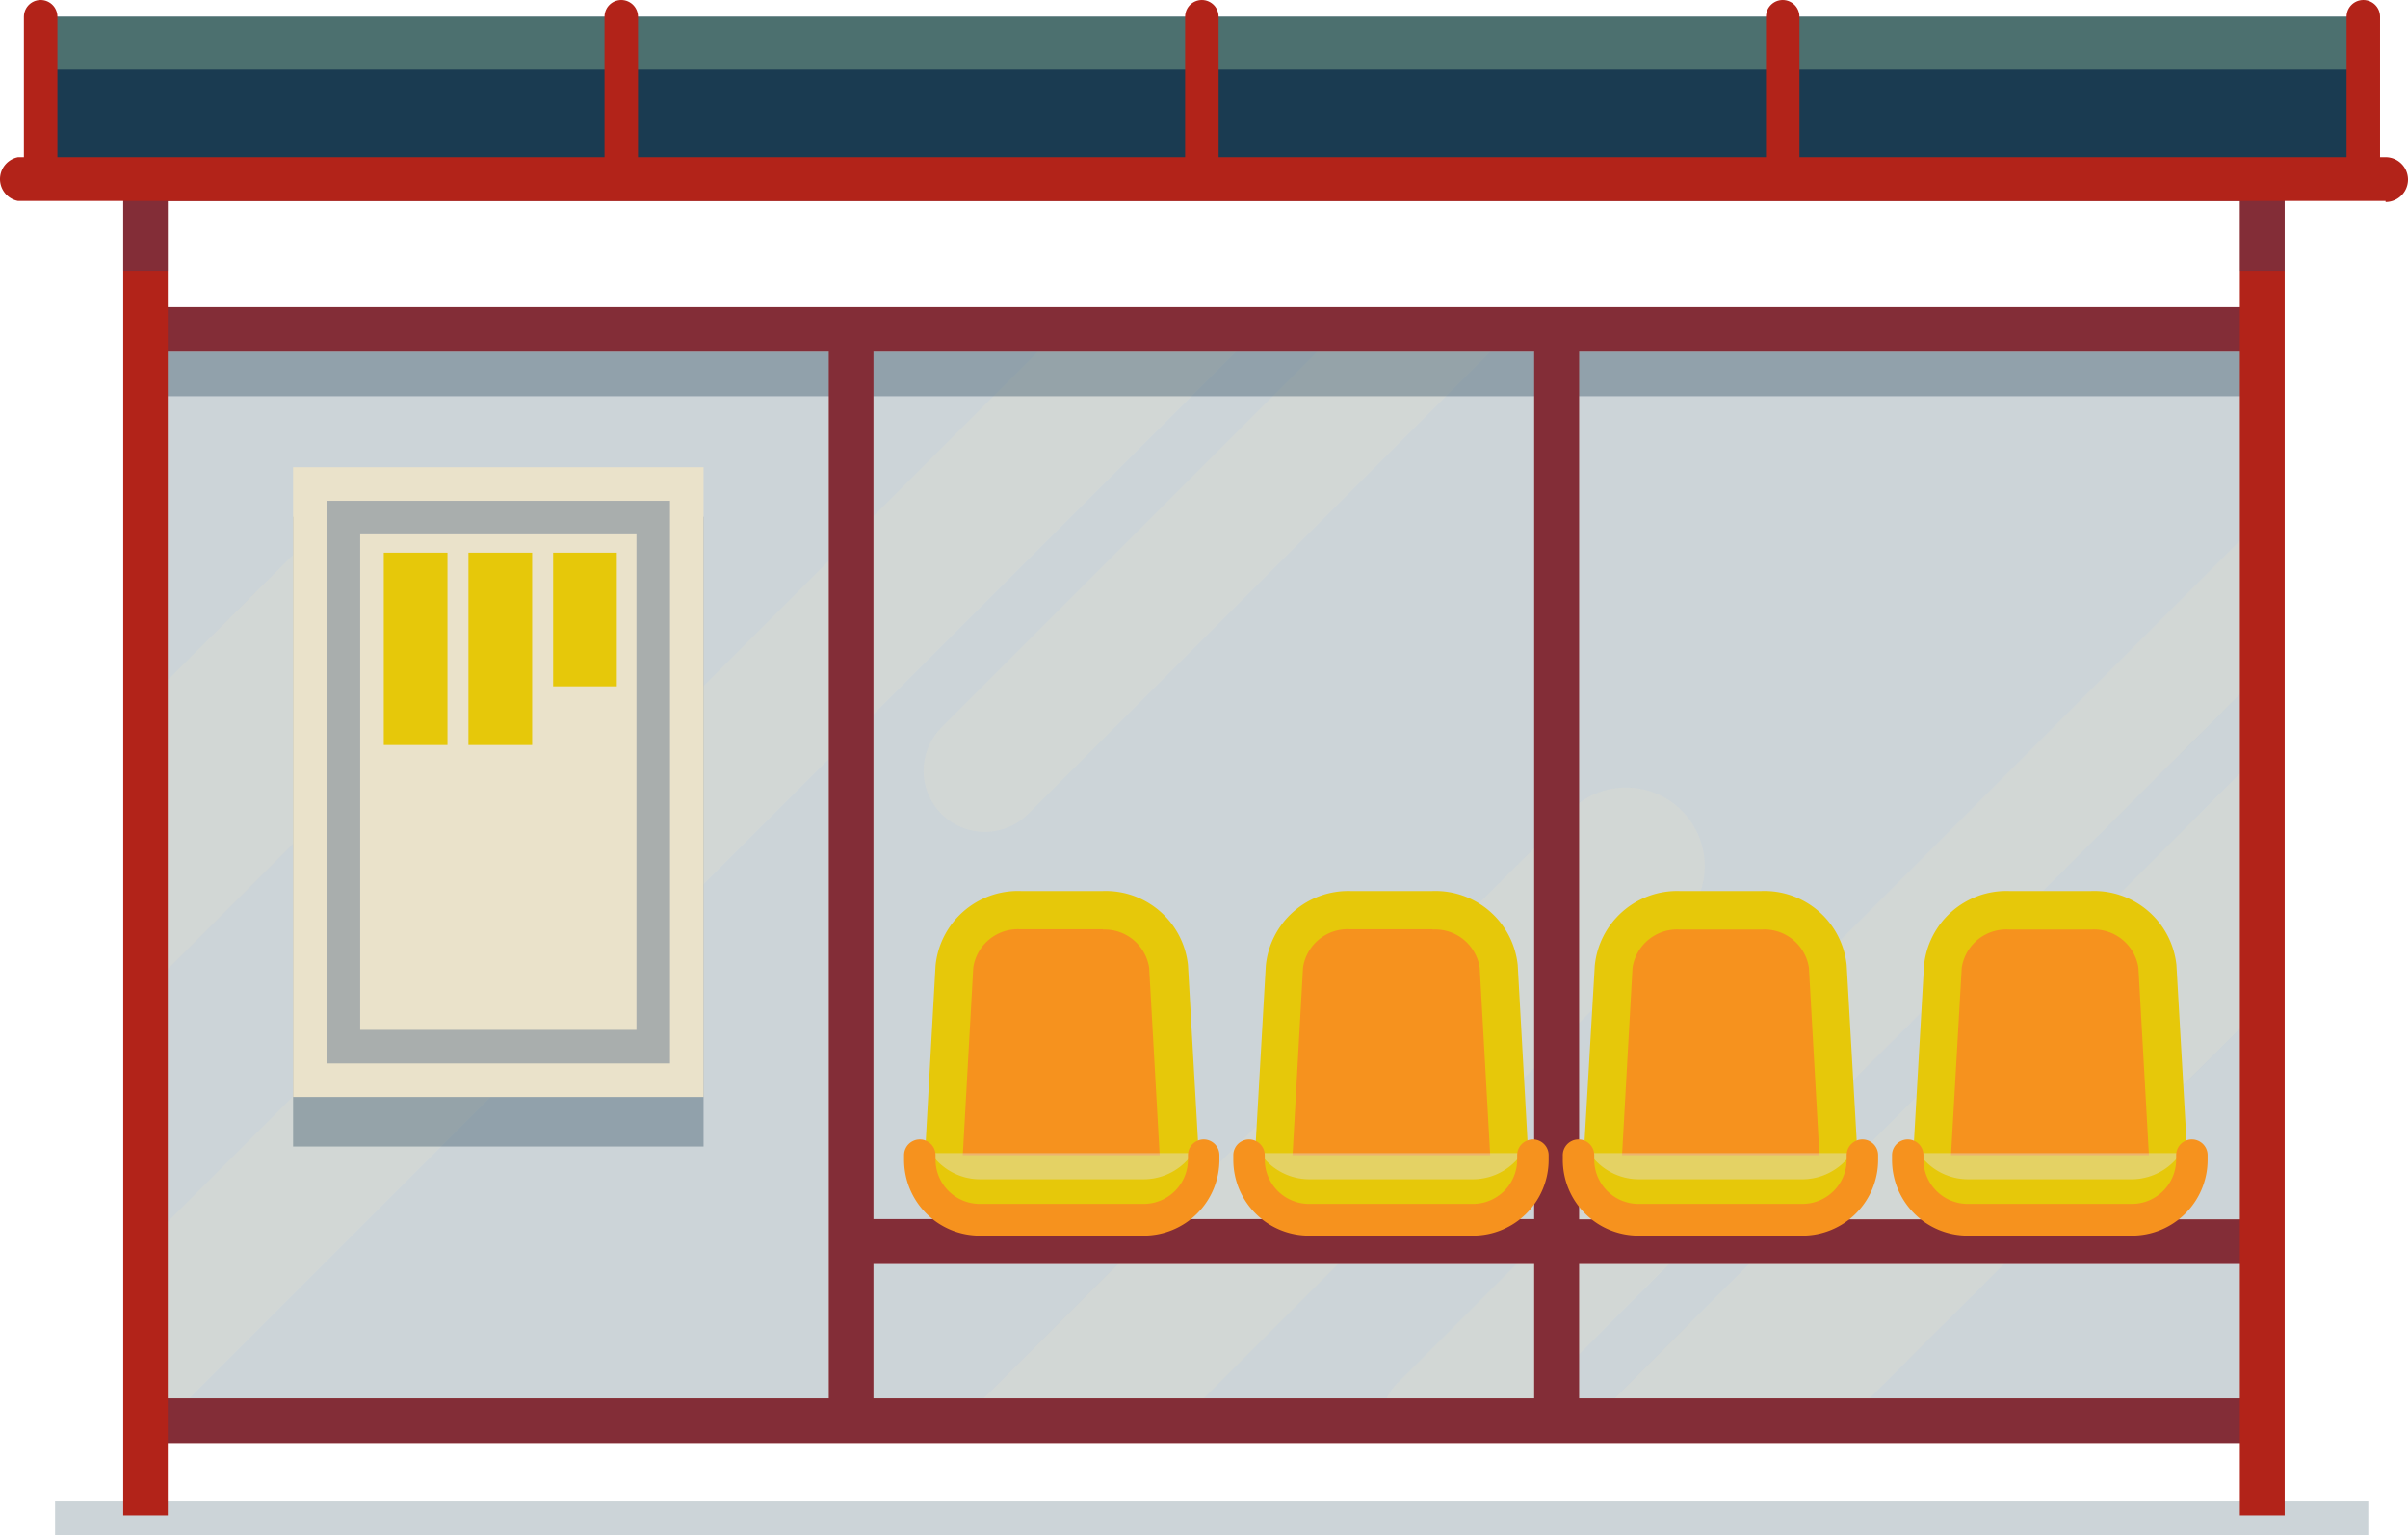 <svg xmlns="http://www.w3.org/2000/svg" viewBox="0.159 0.001 91.866 58.579"><title>Depositphotos_84359944_02</title><g data-name="Layer 2"><g data-name="Layer 5" style="isolation:isolate"><path fill="#1a3b51" d="M2.26 57.29h88.25v1.29H2.26z" opacity=".22"/><path fill="#1a3b51" opacity=".22" d="M5.71 12.44H86.8v41.88H5.71z"/><g style="mix-blend-mode:screen" opacity=".22" fill="#eae2ca"><path d="M60.42 30.64L36.73 54.32h8.39l19.49-19.49a3 3 0 0 0-4.2-4.19z"/><path d="M39.38 31.06L58 12.44h-6.6L36.08 27.76a2.33 2.33 0 0 0 3.3 3.3z"/><path d="M5.68 47.5v7.56l41.9-41.9h-7.56L5.68 47.5z"/><path d="M52.88 54.32h4.87L86.1 26v-5.85L53.47 52.78a2 2 0 0 0-.59 1.54z"/><path d="M86.1 38.75v-9.72L60.8 54.32h9.72L86.1 38.75z"/><path d="M5.68 37.86l12.78-12.78a3.9 3.9 0 1 0-5.51-5.51l-7.27 7.26z"/></g><path style="mix-blend-mode:multiply" fill="#1a3b51" opacity=".33" d="M5.71 13.42h80.75v1.7H5.71z"/><path d="M86.46 13.42v-1.7H5.71v1.7h26.07v39.94H5.71v1.7h80.75v-1.7H60.4v-5.13h25.86v-1.7H60.4V13.42zM58.69 53.36H33.48v-5.13h25.21zm-25.21-6.84v-33.1h25.21v33.1z" fill="#b22319"/><path d="M86.46 13.42v-1.7H5.71v1.7h26.07v39.94H5.71v1.7h80.75v-1.7H60.4v-5.13h25.86v-1.7H60.4V13.42zM58.69 53.36H33.48v-5.13h25.21zm-25.21-6.84v-33.1h25.21v33.1z" style="mix-blend-mode:multiply" fill="#264575" opacity=".33"/><path fill="#b22319" d="M87.32 57.82h-1.71V7.67H6.56v50.15h-1.7V5.97h82.46v51.85z"/><path fill="#264575" d="M4.86 10.33h1.7V7.67h79.05v2.66h1.71V5.97H4.86v4.36z" style="mix-blend-mode:multiply" opacity=".33"/><path fill="#1a3b51" d="M1.71.64H90.4v6.18H1.71z"/><path fill="#8cb596" d="M1.71.64H90.4v2.02H1.71z" style="mix-blend-mode:screen" opacity=".44"/><path fill="none" stroke="#b22319" stroke-linecap="round" stroke-width="1.278" d="M1.71 6.82V.64"/><path fill="none" stroke="#b22319" stroke-linecap="round" stroke-width="1.278" d="M23.86 6.82V.64"/><path fill="none" stroke="#b22319" stroke-linecap="round" stroke-width="1.278" d="M46.01 6.82V.64"/><path fill="none" stroke="#b22319" stroke-linecap="round" stroke-width="1.278" d="M68.17 6.82V.64"/><path fill="none" stroke="#b22319" stroke-linecap="round" stroke-width="1.278" d="M90.32 6.82V.64"/><path d="M91.17 7.67H.85A.85.85 0 0 1 .85 6h90.32a.85.85 0 0 1 0 1.71z" fill="#b22319"/><path d="M73.11 44.74l.45-7.89A3.16 3.16 0 0 1 76.8 34h3.14a3.16 3.16 0 0 1 3.25 2.82l.45 7.89z" fill="#e6c80a"/><path d="M79.94 35.47a1.72 1.72 0 0 1 1.8 1.46l.44 7.85v1.76h-7.75l.12-1.75.45-7.86a1.72 1.72 0 0 1 1.8-1.46h3.14" fill="#f6921e"/><path d="M83.79 44.08v.18a2.29 2.29 0 0 1-2.29 2.29h-6.27a2.29 2.29 0 0 1-2.29-2.29v-.18z" fill="#e6c80a"/><path d="M75.23 45h6.27a2.28 2.28 0 0 0 1.86-1h-10a2.28 2.28 0 0 0 1.87 1z" fill="#e2ded5" opacity=".44"/><path d="M81.5 47.15h-6.27a2.89 2.89 0 0 1-2.89-2.89v-.18a.6.6 0 0 1 1.2 0v.18a1.69 1.69 0 0 0 1.68 1.68h6.28a1.69 1.69 0 0 0 1.68-1.68v-.18a.6.6 0 0 1 1.2 0v.18a2.89 2.89 0 0 1-2.89 2.89z" fill="#f6921e"/><path d="M60.54 44.74l.46-7.89A3.16 3.16 0 0 1 64.23 34h3.14a3.16 3.16 0 0 1 3.24 2.82l.45 7.89z" fill="#e6c80a"/><path d="M67.37 35.47a1.72 1.72 0 0 1 1.8 1.46l.44 7.85v1.76h-7.75L62 44.8l.44-7.87a1.72 1.72 0 0 1 1.8-1.46h3.14" fill="#f6921e"/><path d="M71.22 44.08v.18a2.29 2.29 0 0 1-2.29 2.29h-6.26a2.29 2.29 0 0 1-2.29-2.29v-.18z" fill="#e6c80a"/><path d="M62.67 45h6.27a2.28 2.28 0 0 0 1.86-1h-10a2.28 2.28 0 0 0 1.87 1z" fill="#e2ded5" opacity=".44"/><path d="M68.94 47.15h-6.27a2.89 2.89 0 0 1-2.89-2.89v-.18a.6.6 0 0 1 1.2 0v.18a1.69 1.69 0 0 0 1.68 1.68h6.27a1.69 1.69 0 0 0 1.68-1.68v-.18a.6.6 0 0 1 1.2 0v.18a2.89 2.89 0 0 1-2.89 2.89z" fill="#f6921e"/><path d="M48 44.74l.45-7.89A3.16 3.16 0 0 1 51.67 34h3.14a3.16 3.16 0 0 1 3.25 2.82l.44 7.89z" fill="#e6c80a"/><path d="M54.81 35.47a1.72 1.72 0 0 1 1.8 1.46l.44 7.85v1.76H49.3l.13-1.75.44-7.87a1.72 1.72 0 0 1 1.8-1.46h3.14" fill="#f6921e"/><path d="M58.66 44.08v.18a2.29 2.29 0 0 1-2.29 2.29H50.1a2.29 2.29 0 0 1-2.29-2.29v-.18z" fill="#e6c80a"/><path d="M50.1 45h6.27a2.28 2.28 0 0 0 1.86-1h-10a2.28 2.28 0 0 0 1.87 1z" fill="#e2ded5" opacity=".44"/><path d="M56.37 47.15H50.1a2.89 2.89 0 0 1-2.89-2.89v-.18a.6.6 0 0 1 1.2 0v.18a1.69 1.69 0 0 0 1.68 1.68h6.27a1.69 1.69 0 0 0 1.68-1.68v-.18a.6.6 0 0 1 1.2 0v.18a2.89 2.89 0 0 1-2.89 2.89z" fill="#f6921e"/><path d="M35.41 44.74l.44-7.89A3.16 3.16 0 0 1 39.1 34h3.14a3.16 3.16 0 0 1 3.24 2.82l.45 7.89z" fill="#e6c80a"/><path d="M42.25 35.47A1.72 1.72 0 0 1 44 36.93l.44 7.85v1.76h-7.71l.12-1.75.44-7.87a1.72 1.72 0 0 1 1.8-1.46h3.14" fill="#f6921e"/><path d="M46.1 44.08v.18a2.29 2.29 0 0 1-2.29 2.29h-6.27a2.29 2.29 0 0 1-2.29-2.29v-.18z" fill="#e6c80a"/><path d="M37.54 45h6.27a2.28 2.28 0 0 0 1.86-1h-10a2.27 2.27 0 0 0 1.87 1z" fill="#e2ded5" opacity=".44"/><path d="M43.81 47.15h-6.27a2.89 2.89 0 0 1-2.89-2.89v-.18a.6.6 0 0 1 1.2 0v.18a1.69 1.69 0 0 0 1.68 1.68h6.27a1.69 1.69 0 0 0 1.68-1.68v-.18a.6.6 0 1 1 1.2 0v.18a2.89 2.89 0 0 1-2.89 2.89z" fill="#f6921e"/><path style="mix-blend-mode:multiply" fill="#1a3b51" opacity=".33" d="M11.34 19.72H27v24.03H11.34z"/><path fill="#eae2ca" d="M11.34 17.83H27v24.03H11.34z"/><path d="M24.44 20.39V39.3H13.9V20.39h10.54m1.28-1.28h-13.1v21.47h13.1V19.11z" fill="#264575" style="mix-blend-mode:multiply" opacity=".33"/><path fill="#e6c80a" d="M14.8 21.09h2.43v7.34H14.8z"/><path fill="#e6c80a" d="M18.03 21.09h2.43v7.34h-2.43z"/><path fill="#e6c80a" d="M21.26 21.09h2.43v5.1h-2.43z"/></g></g></svg>
